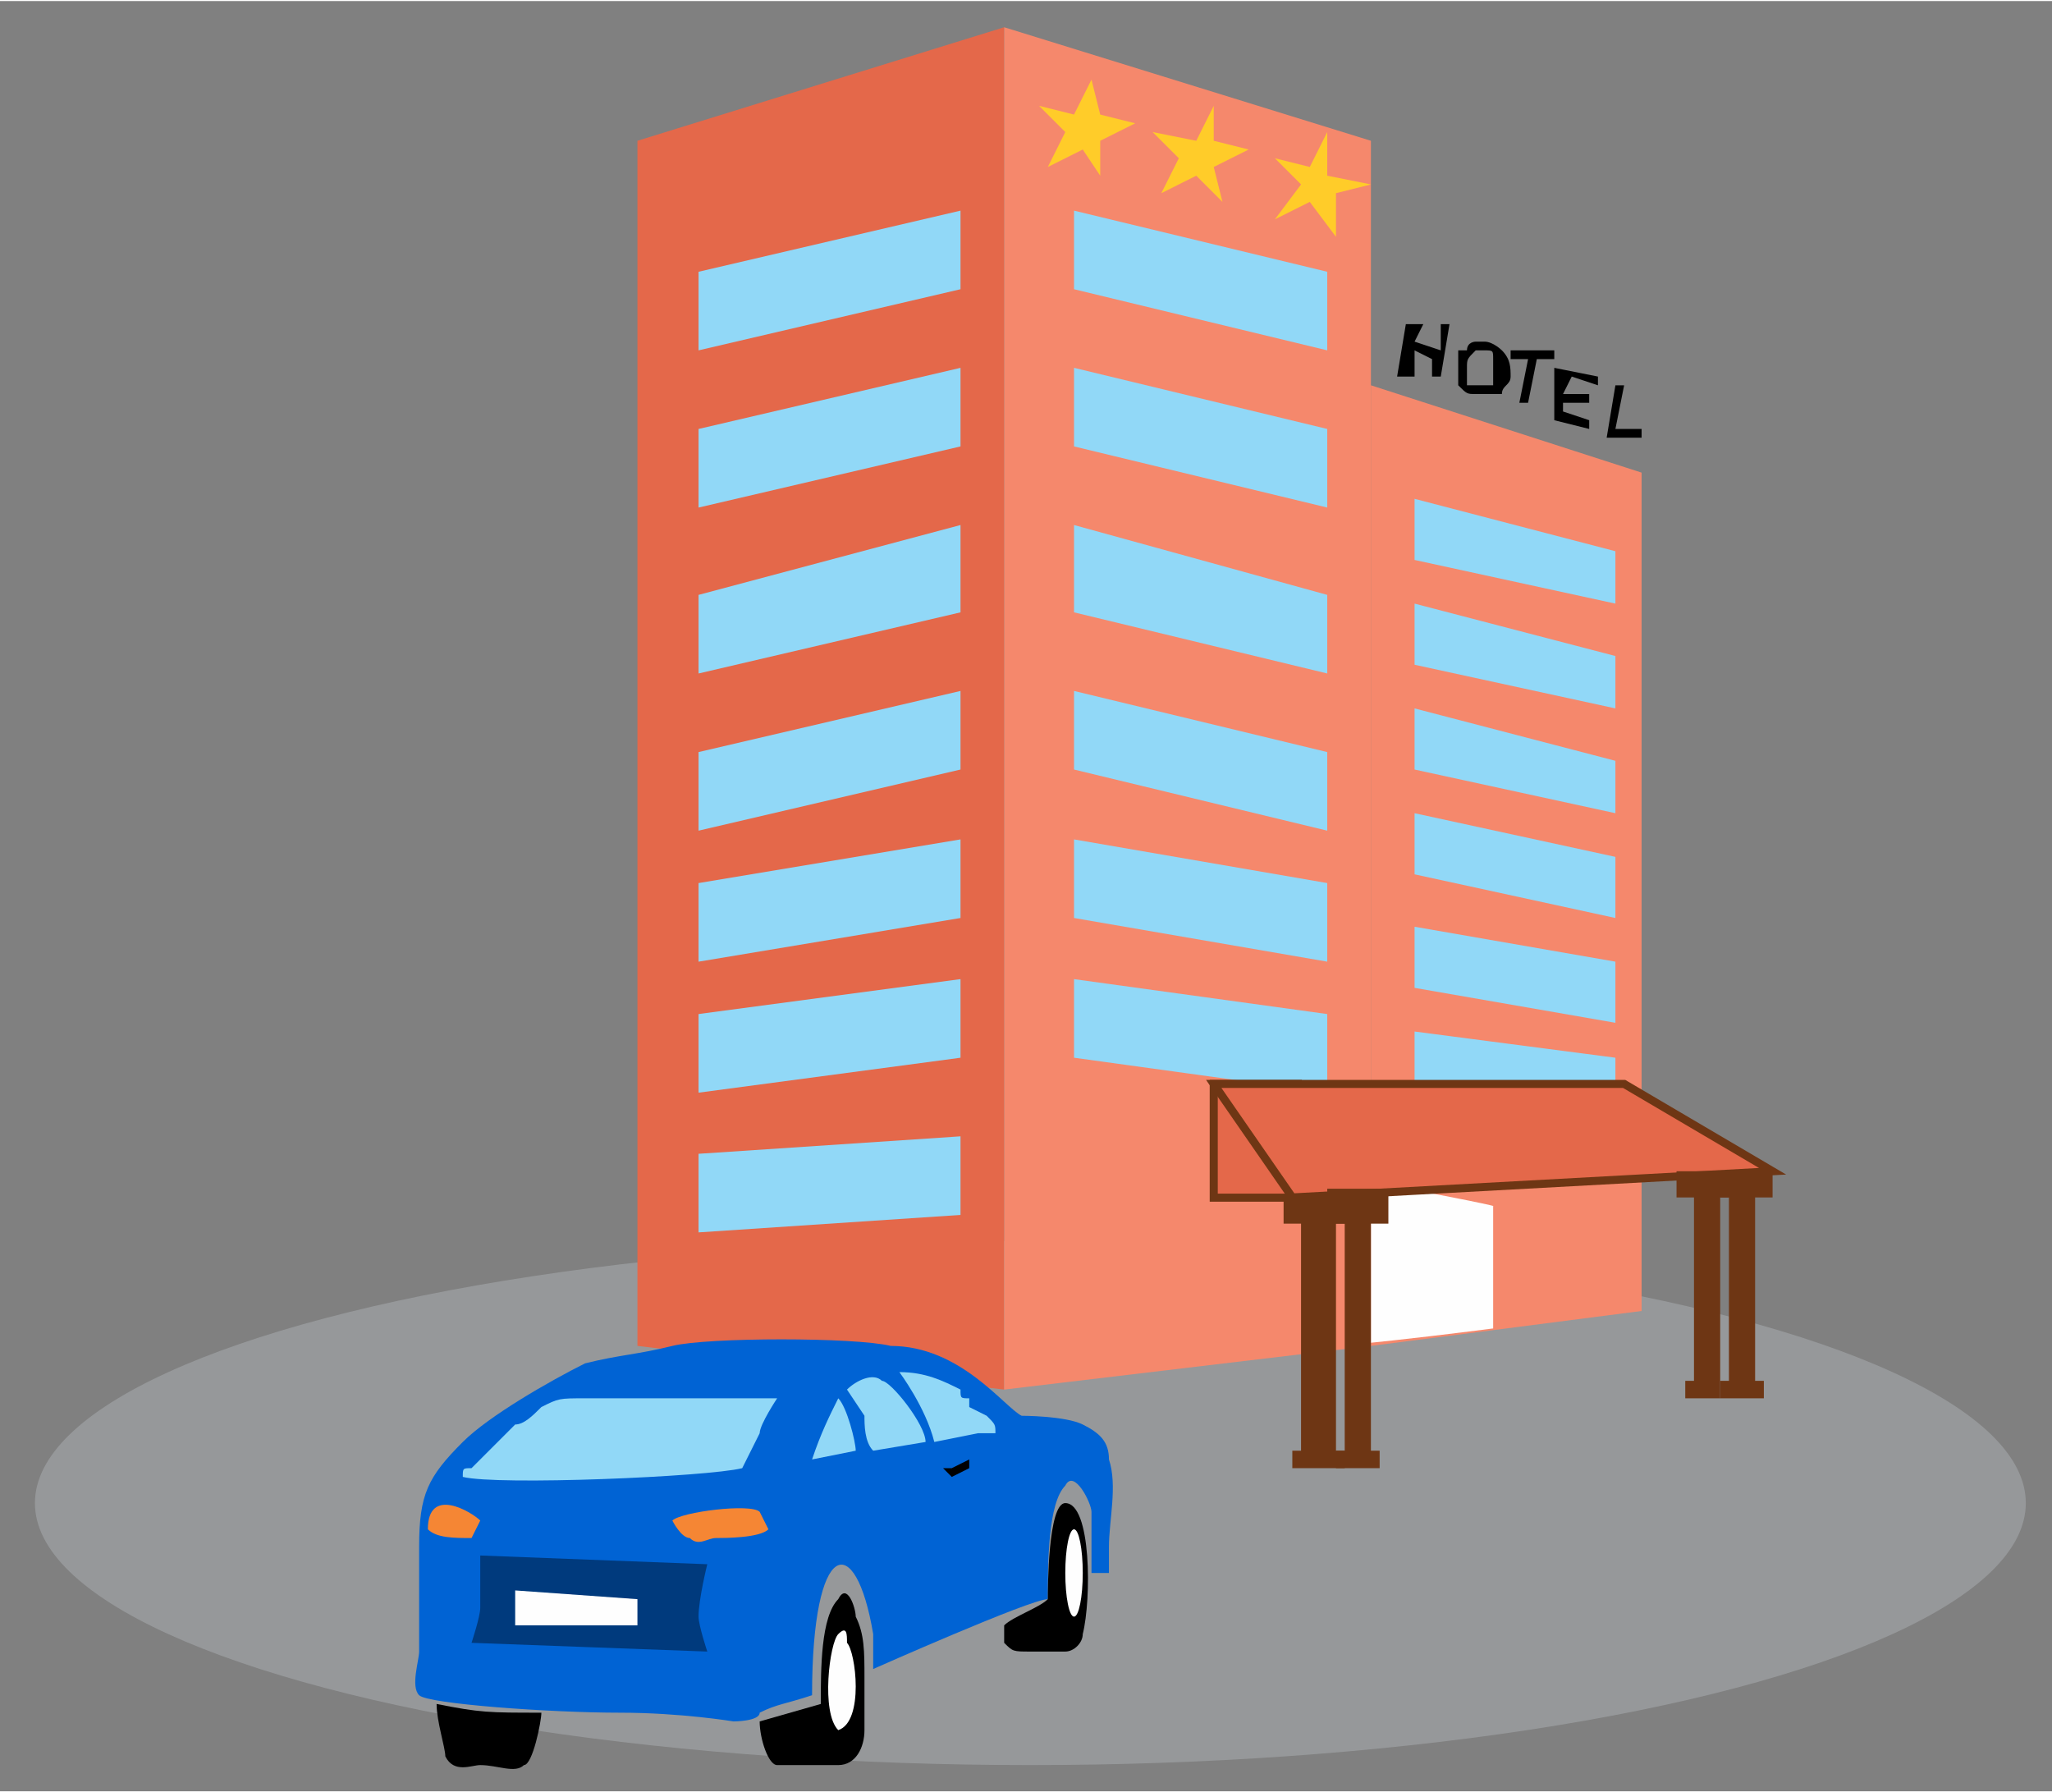 <?xml version="1.0" encoding="UTF-8"?>
<!DOCTYPE svg PUBLIC "-//W3C//DTD SVG 1.1//EN" "http://www.w3.org/Graphics/SVG/1.1/DTD/svg11.dtd">
<!-- Creator: CorelDRAW X7 -->
<svg xmlns="http://www.w3.org/2000/svg" xml:space="preserve" width="229px" height="200px" version="1.1" style="shape-rendering:geometricPrecision; text-rendering:geometricPrecision; image-rendering:optimizeQuality; fill-rule:evenodd; clip-rule:evenodd"
viewBox="0 0 235 205"
 xmlns:xlink="http://www.w3.org/1999/xlink">
 <rect x="0" y="0" width="235" height="205" fill="#808080" stroke="none"/>
 <defs>
  <style type="text/css">
   <![CDATA[
    .str0 {stroke:#6E3614;stroke-width:0.924}
    .fil14 {fill:none}
    .fil4 {fill:#FEFEFE}
    .fil0 {fill:#96989A}
    .fil13 {fill:#FFCC29}
    .fil2 {fill:#F5886C}
    .fil9 {fill:#F58634}
    .fil5 {fill:#E4684A}
    .fil1 {fill:#E4684A}
    .fil3 {fill:#91D8F7}
    .fil8 {fill:black}
    .fil11 {fill:#003A7D}
    .fil7 {fill:#0063D4}
    .fil6 {fill:#6E3614}
    .fil10 {fill:#FEFEFE}
    .fil12 {fill:black;fill-rule:nonzero}
   ]]>
  </style>
 </defs>
 <g id="Layer_x0020_1">
  <g id="_668049976">
   <ellipse class="fil0" cx="118" cy="172" rx="114" ry="30"/>
   <g>
    <g>
     <polygon class="fil1" points="157,44 157,154 125,150 125,54 "/>
     <polygon class="fil2" points="157,44 157,154 188,150 188,54 "/>
     <polygon class="fil3" points="185,98 162,93 162,100 185,105 "/>
     <polygon class="fil3" points="185,110 162,106 162,113 185,117 "/>
     <polygon class="fil3" points="185,121 162,118 162,125 185,128 "/>
     <polygon class="fil3" points="185,87 162,81 162,88 185,93 "/>
     <polygon class="fil3" points="185,75 162,69 162,76 185,81 "/>
     <polygon class="fil3" points="185,63 162,57 162,64 185,69 "/>
    </g>
    <path class="fil4" d="M148 154c0,1 23,-2 23,-2 0,0 0,-14 0,-14 1,0 -20,-4 -22,-4 -1,0 -1,20 -1,20z"/>
    <g>
     <polygon class="fil5" points="115,3 115,159 73,154 73,16 "/>
     <polygon class="fil2" points="115,3 115,159 157,154 157,16 "/>
     <polygon class="fil3" points="80,86 110,79 110,88 80,95 "/>
     <polygon class="fil3" points="80,101 110,96 110,105 80,110 "/>
     <polygon class="fil3" points="80,116 110,112 110,121 80,125 "/>
     <polygon class="fil3" points="80,132 110,130 110,139 80,141 "/>
     <polygon class="fil3" points="152,86 123,79 123,88 152,95 "/>
     <polygon class="fil3" points="152,101 123,96 123,105 152,110 "/>
     <polygon class="fil3" points="152,116 123,112 123,121 152,125 "/>
     <polygon class="fil3" points="80,68 110,60 110,70 80,77 "/>
     <polygon class="fil3" points="152,68 123,60 123,70 152,77 "/>
     <polygon class="fil3" points="80,49 110,42 110,51 80,58 "/>
     <polygon class="fil3" points="152,49 123,42 123,51 152,58 "/>
     <polygon class="fil3" points="80,31 110,24 110,33 80,40 "/>
     <polygon class="fil3" points="152,31 123,24 123,33 152,40 "/>
    </g>
    <g>
     <polygon class="fil6" points="149,140 149,166 148,166 148,168 154,168 154,166 153,166 153,140 155,140 155,136 147,136 147,140 "/>
     <rect class="fil1 str0" x="139" y="124" width="9.63" height="13.024"/>
     <polygon class="fil6" points="198,137 198,158 197,158 197,160 202,160 202,158 201,158 201,137 203,137 203,134 197,134 197,137 "/>
     <polygon class="fil1 str0" points="139,124 186,124 203,134 148,137 "/>
     <polygon class="fil6" points="154,140 154,166 153,166 153,168 158,168 158,166 157,166 157,140 159,140 159,136 152,136 152,140 "/>
     <polygon class="fil6" points="194,137 194,158 193,158 193,160 197,160 197,158 197,158 197,137 198,137 198,134 192,134 192,137 "/>
    </g>
    <g>
     <path class="fil7" d="M53 165c-4,4 -5,6 -5,12 0,0 0,1 0,1 0,5 0,5 0,11 0,1 -1,4 0,5 1,1 15,2 23,2 7,0 13,1 13,1 0,0 3,0 3,-1 2,-1 3,-1 6,-2 0,-18 5,-19 7,-7 0,1 0,3 0,4 0,0 18,-8 20,-8 0,-4 0,-11 2,-13 1,-2 3,2 3,3 0,3 0,5 0,7 1,0 2,0 2,0 0,-1 0,-2 0,-3 0,-3 1,-7 0,-10 0,-2 -1,-3 -3,-4 -2,-1 -7,-1 -7,-1 -2,-1 -7,-8 -15,-8 -4,-1 -21,-1 -25,0 -4,1 -6,1 -10,2 -4,2 -11,6 -14,9z"/>
     <path class="fil3" d="M53 169c4,1 28,0 32,-1l2 -4c0,-1 2,-4 2,-4 -4,0 -18,0 -22,0 -3,0 -3,0 -5,1 -1,1 -2,2 -3,2l-5 5c-1,0 -1,0 -1,1z"/>
     <path class="fil8" d="M94 195l-7 2c0,2 1,5 2,5 1,0 6,0 7,0 2,0 3,-2 3,-4 0,-2 0,-4 0,-6 0,-3 0,-5 -1,-7 0,-1 -1,-4 -2,-2 -2,2 -2,8 -2,12z"/>
     <path class="fil8" d="M120 183c-1,1 -4,2 -5,3 0,1 0,1 0,2 1,1 1,1 3,1l4 0c1,0 2,-1 2,-2 1,-4 1,-15 -2,-15 -2,0 -2,10 -2,11z"/>
     <path class="fil3" d="M97 159l2 3c0,1 0,3 1,4l6 -1c0,-2 -4,-7 -5,-7 -1,-1 -3,0 -4,1z"/>
     <path class="fil8" d="M62 196c-6,0 -7,0 -12,-1 0,2 1,5 1,6 1,2 3,1 4,1 2,0 4,1 5,0 1,0 2,-5 2,-6z"/>
     <path class="fil3" d="M107 165l5 -1c1,0 1,0 1,0l1 0c0,0 0,0 0,0 0,-1 0,-1 -1,-2l-2 -1c0,-1 0,-1 0,-1 -1,0 -1,0 -1,-1 -2,-1 -4,-2 -7,-2 0,0 3,4 4,8z"/>
     <path class="fil9" d="M77 174c0,0 1,2 2,2 1,1 2,0 3,0 1,0 5,0 6,-1 0,0 -1,-2 -1,-2 -1,-1 -9,0 -10,1z"/>
     <path class="fil10" d="M96 198c3,-1 2,-9 1,-10 0,-1 0,-2 -1,-1 -1,1 -2,9 0,11z"/>
     <path class="fil3" d="M93 167l5 -1c0,-1 -1,-5 -2,-6 -1,2 -2,4 -3,7z"/>
     <path class="fil9" d="M49 175c1,1 3,1 5,1 0,0 1,-2 1,-2 -1,-1 -6,-4 -6,1z"/>
     <ellipse class="fil4" cx="123" cy="180" rx="1" ry="5"/>
     <path class="fil8" d="M109 168l2 -1c0,0 0,0 0,0l0 0c0,1 0,1 0,1l-2 1c0,0 -1,-1 -1,-1l0 0c0,0 0,0 1,0z"/>
     <path class="fil11" d="M55 178c0,0 0,4 0,6 0,1 -1,4 -1,4l27 1c0,0 -1,-3 -1,-4 0,-2 1,-6 1,-6l-26 -1z"/>
     <polygon class="fil4" points="59,182 73,183 73,186 59,186 "/>
    </g>
   </g>
   <path class="fil12" d="M160 43l1 -6 2 0 -1 2 3 1 0 -3 1 0 -1 6 -1 0 0 -2 -2 -1 0 3 -2 0zm7 -1c0,-1 0,-1 0,-2 0,0 1,0 1,0 0,-1 1,-1 1,-1 0,0 1,0 1,0 1,0 2,1 2,1 1,1 1,2 1,3 0,1 -1,1 -1,2 -1,0 -2,0 -3,0 -1,0 -1,0 -2,-1 0,0 0,-1 0,-2zm1 0c0,1 0,1 0,2 1,0 1,0 1,0 1,0 1,0 2,0 0,0 0,-1 0,-2 0,0 0,-1 0,-1 0,-1 0,-1 -1,-1 0,0 -1,0 -1,0 -1,1 -1,1 -1,2zm6 4l1 -5 -2 0 0 -1 5 0 0 1 -2 0 -1 5 -1 0zm4 2l0 -6 5 1 0 1 -3 -1 -1 2 3 0 0 1 -3 0 0 1 3 1 0 1 -4 -1zm6 2l1 -6 1 0 -1 5 3 0 0 1 -4 0z"/>
   <polygon class="fil13" points="125,9 126,13 130,14 126,16 126,20 124,17 120,19 122,15 119,12 123,13 "/>
   <polygon class="fil13" points="139,12 139,16 143,17 139,19 140,23 137,20 133,22 135,18 132,15 137,16 "/>
   <polygon class="fil13" points="152,15 152,20 157,21 153,22 153,27 150,23 146,25 149,21 146,18 150,19 "/>
   <rect class="fil14" width="235" height="205"/>
  </g>
 </g>
</svg>
